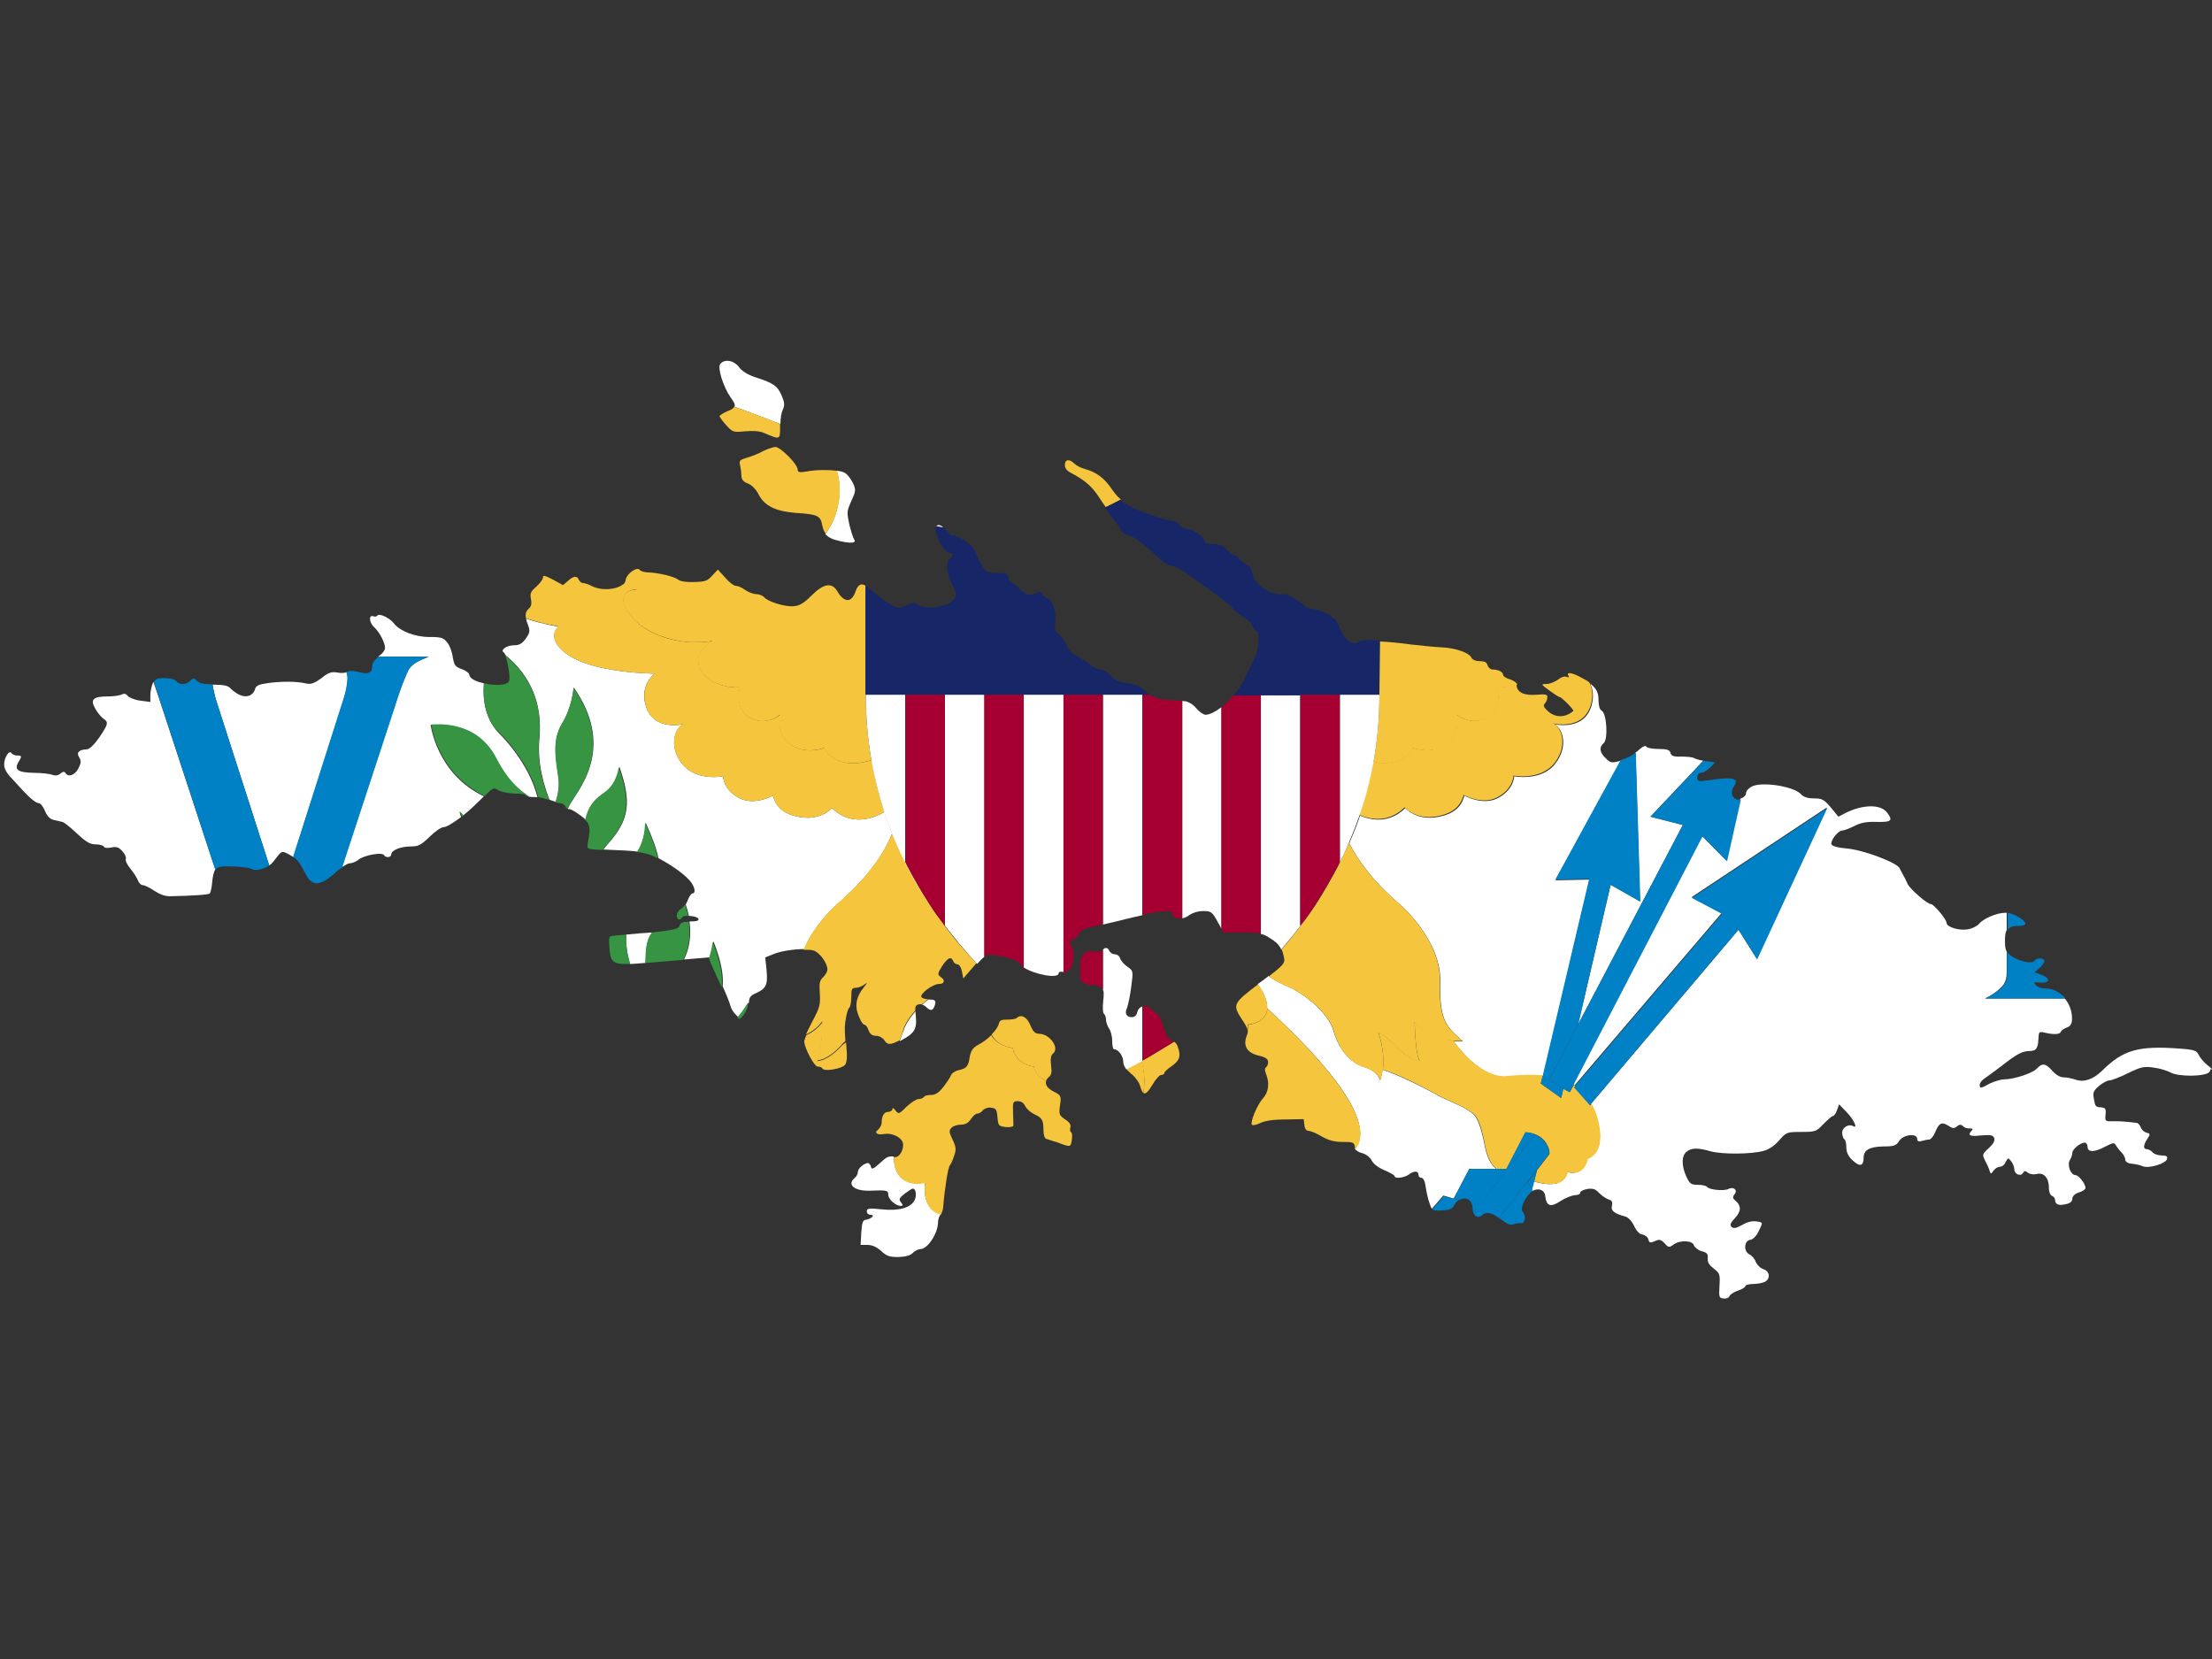 <?xml version="1.0" encoding="utf-8"?>
<!-- Generator: Adobe Illustrator 17.1.0, SVG Export Plug-In . SVG Version: 6.00 Build 0)  -->
<!DOCTYPE svg PUBLIC "-//W3C//DTD SVG 1.1//EN" "http://www.w3.org/Graphics/SVG/1.1/DTD/svg11.dtd">
<svg version="1.1" id="flag-icon-css-vi" xmlns="http://www.w3.org/2000/svg" xmlns:xlink="http://www.w3.org/1999/xlink" x="0px"
	 y="0px" viewBox="0 0 640 480" enable-background="new 0 0 640 480" xml:space="preserve">
<rect x="0" y="0" width="640" height="480" fill="#333333" stroke="none"/>
<g>
	<path fill="none" d="M640,309.4v0.7C640.1,309.9,640.1,309.7,640,309.4z"/>
	<path fill="#FFFFFF" d="M44.4,197.3c-0.1,0.1-0.1,0.2-0.2,0.4c-0.4,0.9-0.7,2.5-0.7,3.5v1.9l-3-0.4c-1.6-0.2-3.2-0.9-3.6-1.4
		c-0.4-0.6-1-0.7-1.6-0.4c-0.5,0.3-2.3,0.6-4.1,0.6c-4.3,0-5.2,0.9-3.6,3.6c0.6,1.1,1.7,2.4,2.3,2.8c1.6,1.1,1.4,1.6-1.2,5.5
		c-1.5,2.1-2.8,3.4-3.6,3.4c-2.2,0.1-3.1,0.9-2.2,2.3c0.6,1,0.6,1.6-0.2,3.2c-1,2-3,2.7-3.8,1.3c-0.3-0.4-0.7-0.4-1.4,0.2
		c-0.7,0.6-1.5,0.7-2.3,0.4c-0.7-0.3-3.2-0.6-5.5-0.6c-4.6-0.1-5.7-0.9-4.3-3.2c1-1.6,0.9-1.8-0.4-1.8c-0.7,0-1.4-0.3-1.7-0.7
		c-0.6-1-2.1,1.2-2.1,3.3c0,1.1,0.7,2.5,2,3.8c1.1,1.2,2.7,2.9,3.4,3.7c2.2,2.4,3.9,3.7,4.7,3.7c0.4,0,1.2,1,1.7,2.2
		c0.6,1.5,1.4,2.3,2.4,2.6c0.9,0.2,2.1,0.5,2.6,0.6c0.6,0.1,2.5,1.7,4.3,3.4c2.6,2.4,3.7,3.1,5.4,3.1c1.1,0,2.2,0.3,2.4,0.7
		c0.2,0.4,1.2,0.4,2.2,0.2c1.3-0.3,2.1-0.1,3.1,1.1c0.7,0.7,1.2,1.8,1,2.2c-0.2,0.5,0.4,1.7,1.3,2.8c0.9,1.1,1.9,2.6,2.2,3.4
		c0.3,0.8,0.9,1.4,1.4,1.4c0.5,0,2,0.7,3.3,1.6c1.7,1.1,3.2,1.7,4.9,1.6c5.4-0.1,10.9-0.4,11.2-0.8c0.2-0.2,0.6-1.7,0.7-3.4
		c0.2-1.7,0.4-2.8,0.9-3.5L46,202C45.4,200.1,44.8,198.6,44.4,197.3z"/>
	<path fill="#FFFFFF" d="M100.6,196.4c0-0.7-0.1-1.4-0.3-1.9c-0.6,0.2-1.6,0.3-2.6,0.1c-1.7-0.3-2.6-0.1-4.7,1.6
		c-2.2,1.6-3.1,1.9-4.7,1.5c-2.5-0.6-7.4-0.6-11.2,0c-2.1,0.3-3.1,0.7-3.3,1.7c-0.6,1.9-2.5,2.6-4.6,1.6c-1-0.5-2.1-1.4-2.6-1.9
		c-0.6-0.7-1.9-1-4.8-1c-0.1,0-0.2,0-0.3,0c0.2,1.1,0.5,2.5,0.9,4.1l15.5,48.2c0.4-0.3,0.8-0.6,1.1-1c2.6-3.4,2.4-3.3,4.6-2.2
		c0.5,0.3,0.9,0.5,1.3,0.8l14.6-45.8C100.1,200.3,100.5,198.3,100.6,196.4z"/>
	<path fill="#FFFFFF" d="M267.9,291.3c1.2,1.2,1.9,1.2,2.4,0c0.7-1.7,0.4-2.1-1.4-2.1c-0.1,0-0.2,0-0.3,0c-0.7,0.5-1.3,1-1.8,1.5
		C267.2,290.8,267.6,291,267.9,291.3z"/>
	<path fill="#FFFFFF" d="M253.6,327.9c0-0.2,0-0.5,0-0.7C253.4,327.4,253.4,327.7,253.6,327.9z"/>
	<path fill="#FFFFFF" d="M270.9,152.3c0.7,0.1,1.4,0.2,2.1,0.4C272.1,151.8,271.2,151.7,270.9,152.3z"/>
	<path fill="#FFFFFF" d="M181.2,270.4c-0.2,2.9,0.3,5.8,1.1,8.5c1.2,0,2.7-0.2,4.5-0.3c0.1-4.1,0.2-6.4,1.9-8.8
		C186.7,269.9,184.2,270.1,181.2,270.4z"/>
	<path fill="#FFFFFF" d="M420.6,346.8l4.5-8.6h7.8c-1.6-1.3-2.7-3.3-3.4-7.1c-1.8-9-3.4-8.9-5-10c-2.2-1.5-6.2-2.8-9.3-4.6
		c-2.4-1.4-10.9-5.7-15.2-7c-0.1,1-0.3,2-0.7,3c0,0-0.7-2.6-4.4-3.7c0,0-6.6-1.4-9.2-10.9c0,0-1.7-6.3-12-12c0,0-3.5-1.3-6.7-3.5
		c-0.7,0.6-1.5,1.2-2.5,1.9c-0.2,0.2-0.4,0.3-0.6,0.4c2.1,3.1,2.8,5.3,2.7,7c29.2,26.8,28.7,36.9,25.4,40.6c0.3,0.6,1,1,2,1.3
		c1.2,0.3,2.4,1.2,2.9,2.2c0.5,1,2,2.1,3.7,2.8c1.6,0.7,2.9,1.4,2.9,1.7c0,0.8,2.7,0.5,4-0.4c1.6-1.2,2.9-1.2,2.9,0
		c0,0.5,0.4,0.9,0.9,0.9s1,1,1.2,2.6c0.2,1.5,0.7,3.6,1.1,4.7c0.3,0.8,0.4,1.3,0.7,1.6l3.3-3.8L420.6,346.8z"/>
	<path fill="#FFFFFF" d="M466,256l-9.4,40.4l30.3-57.7l-9.4-2.4l15.3-16.2c-1.3-0.2-2.4-0.6-2.7-0.8c-0.3-0.2-1.9-0.4-3.6-0.4
		c-2.3,0.1-3-0.2-3.2-1.1c-0.2-0.8-0.9-1.1-3.4-1.1c-1.7,0-3.4-0.3-3.6-0.7c-0.2-0.4-1.1,0-2.4,1.2c-0.2,0.2-0.4,0.4-0.7,0.5
		l1.3,43.1L466,256z"/>
	<path fill="#FFFFFF" d="M140,197.7c-2.3-0.5-4.2-1.4-4.2-2.5c0-0.4-1-1.2-2.2-1.6c-1.9-0.7-2.2-1.1-2.6-3.5
		c-0.2-1.5-0.9-3.4-1.6-4.2c-1.1-1.4-1.7-1.6-5.2-1.6c-4.1,0-8.5-1.7-10.2-3.9c-1.1-1.5-4.3-3.1-4.8-2.3c-0.2,0.3-0.7,0.4-1.2,0.2
		c-1.4-0.5-1.2,1.9,0.3,3.2c1.5,1.4,3.1,4.4,3.1,6c0,0.6-0.8,1.7-1.9,2.4c0,0-0.1,0.1-0.1,0.1h14.6c-2.7,1.1-5,2-6,4.1
		c-1.2,2.6-2.2,5.3-3.1,8l-16,48.8c1-0.6,1.8-1.1,2.2-1.1c0.7,0,2-0.5,2.8-1.2c1.7-1.2,6.6-2.1,7.2-1.2c0.5,0.9,2.1,0.7,2.1-0.2
		c0-1.2,2.7-2.3,5.7-2.3c2.2,0,2.9-0.4,5.4-2.8c1.6-1.6,3.4-2.8,4.1-2.8c0.8,0,2.7-1.2,5-2.9c-0.3-1-0.5-1.6-0.5-1.6
		c0.3,0.4,0.7,0.8,1,1.2c1.8-1.4,3.7-3.2,5.6-5.1c0.2-0.2,0.3-0.3,0.5-0.5c-13.7-6.5-15.4-20.7-15.4-20.7c0.8,0.1,12.9-1.7,18.8,9.7
		c3.5,6.8,7.2,9.8,9.6,11.1c0.4,0.1,0.9,0.1,1.5,0.1c0.3,0,0.6,0,1,0.1c-2.4-9.9-10.5-17.9-10.5-17.9
		C140.5,208.6,139.6,202.8,140,197.7z"/>
	<path fill="#FFFFFF" d="M640,309.4c-0.2-0.3-0.6-0.7-1.3-1.2c-0.9-0.7-2.1-2.1-2.5-2.9c-0.6-1.3-1.2-1.6-5.4-1.9
		c-12-0.9-16.5,0.3-22.6,6.4c-2.6,2.5-5.2,3.4-7.6,2.6c-1.1-0.4-2.7-0.7-3.6-0.7c-0.9,0-2.2-0.7-3.2-1.9c-2-2.2-2.9-2.3-4.5-0.6
		c-1.2,1.3-6.6,3.1-9.5,3.1c-0.9,0-2.8,0.6-4.1,1.2c-2.7,1.5-2.9,1.5-2.9,0.3c0-0.5,0.7-1.4,1.7-2c0.9-0.6,2.9-2.1,4.5-3.3
		c4.3-3.4,6.1-4.4,8.1-4.4c2.1,0,2.6-0.8,2.7-3.9c0.1-1.7,0.2-1.8,1.9-1.4c2.6,0.6,4.3,0.5,4.6-0.3c0.1-0.4,0.9-0.9,1.7-1.2
		c1.1-0.4,1.5-1.1,1.5-2.6c0-2.2-0.8-4.3-2.1-5.8h-23.1c3-1.4,5-3.4,5.5-4.2c0.5-0.8,0.8-1.9,0.8-3.4v-6c-0.4-0.7-0.5-1.5-0.5-3
		c0-1.5,0.1-2.5,0.5-3.2v-5c-0.1,0-0.3,0-0.4,0c-2.4,0-6.3,1.6-7.6,3.2c-0.6,0.7-2.1,1.4-3.3,1.6c-2.6,0.4-6.1-0.7-6.1-1.9
		c0-1-3.7-5.4-4.5-5.4c-1.1,0-6.1-4.4-6.8-5.9c-0.3-0.7-0.8-1.8-1.2-2.4c-0.3-0.6-0.8-1.5-1.1-2.1c-0.7-1.6-10.5-5.3-15.2-5.7
		c-2.6-0.2-4.3-0.7-4.5-1.2c-0.4-1,1.9-4,3.1-4c0.5,0,2.1-0.6,3.5-1.3c1.9-1,3.7-1.3,6.6-1.2c4.2,0.1,4.7-0.4,2.8-2.8
		c-1.9-2.4-7.1-2.2-11.9,0.2l-2.1,1.1l-2.2-2.7c-2-2.3-2.5-2.6-4.9-2.6c-1.8,0-3-0.4-3.7-1.2c-2.2-2.4-11.9-3.8-14.5-2.1
		c-0.8,0.5-1.4,1.2-1.4,1.7c0,0.8-0.8,1.4-1.7,1.7l-4,17.9l-7.1-7.2l-37.3,71.8c0.2,0.1,0.3,0.3,0.5,0.4l42.5-49.8l-8.7-4.6l39.2-26
		l-20.3,43.8L503,269l-42.7,50.4c1,1.7,1.8,3.8,2.3,6.7c1.3,7.3-2.5,8.8-3.4,9.2c0,0-0.7,5.2-5.8,3.8c0,0-0.3,5.4-9.4,2.8
		c-0.1,0-0.2-0.1-0.3-0.1l-0.6,2.3l0.3,0.5c1.6-1,3.5-0.4,3.7,1.5c0.3,2.9,1.6,3.3,4.4,1.4c1.4-0.9,3.2-1.6,4.1-1.7
		c0.9,0,1.6-0.3,1.6-0.7s0.9-0.9,2.1-1.1c1.6-0.2,2.3,0,3.3,1.1c0.7,0.7,1.9,1.6,2.7,1.9c1.1,0.3,1.3,0.7,1.1,1.8
		c-0.4,1.5,0.6,2.3,3.9,3.2c0.8,0.2,1.9,1.4,2.5,2.7c0.7,1.5,1.6,2.4,2.4,2.5c0.7,0.1,1.6,0.7,1.7,1.4c0.3,1,0.6,1.1,1.9,0.5
		c1.3-0.6,1.7-0.5,2.8,0.6c1.1,1.3,1.4,1.3,2.6,0.4c1.9-1.4,5.5-1.2,5.9,0.2c0.2,0.6,1.2,1.4,2.2,1.7c1.6,0.4,1.9,0.8,1.8,2.1
		c-0.1,1.1,0.4,1.9,1.7,2.9c1.8,1.4,1.9,1.7,1.7,5c-0.2,3.3-0.1,3.6,1.2,3.7c0.8,0.1,1.5-0.2,1.7-0.7c0.2-0.5,1.3-1.2,2.5-1.6
		c1.2-0.4,2.1-1,2.1-1.3s1-0.6,2.2-0.6c1.2,0,2.7-0.3,3.4-0.6c1.7-0.9,1.5-3.1-0.4-3.7c-0.9-0.3-1.9-1.3-2.2-2.1
		c-0.3-0.9-1.2-1.9-1.9-2.2c-1.7-0.9-1.5-4,0.4-4.2c0.7-0.1,1.7-1.1,2.3-2.4c1.3-2.7,1.4-2.6-0.6-2.9c-1.1-0.2-2.6,0.1-4.1,1
		c-1.8,1-2.5,1.1-3.1,0.6c-0.6-0.6-0.3-1.2,1-2.6c1.8-1.9,1.9-3.6,0-5.1c-0.7-0.6-0.7-1-0.2-1.7c1.1-1.2-0.2-2.4-1.7-1.6
		c-1.4,0.7-5.7,0.2-6.2-0.6c-0.2-0.3-1.4-0.6-2.6-0.6c-2.1,0-2.4-0.3-3.4-2.4c-1.4-3.1-1.4-5.9,0-7.1c1.4-1.2,3.2-1.3,7-0.2
		c3.2,0.9,11.6,0.9,15.3-0.1c1.6-0.4,3.2-1.5,4.6-3.1c2-2.3,2.2-2.4,6.4-2.4c4.1,0,4.3-0.1,6.4-2.3c1.2-1.2,2.4-2.3,2.7-2.3
		c0.3,0,0.9-0.7,1.2-1.7l0.6-1.7l2.3,2.4c2.1,2.2,3.2,4.8,1.7,3.9c-1.2-0.7-3.1,0.4-3.1,1.9c0,0.8,0.3,1.7,0.6,1.9
		c0.4,0.2,0.6,1.3,0.6,2.4c0,1.4,0.6,2.6,1.8,3.7c2.1,2,3.2,1.7,3.2-0.7c0-2.3,1.7-3.2,5.7-3.3c3.1,0,3.7-0.2,4.6-1.6
		c1.2-1.9,5.2-2.3,5.2-0.6c0,0.7,0.4,0.9,1.4,0.6c0.7-0.2,1.7-0.4,2.1-0.4c0.4,0,1.2-0.9,1.7-2.1c1.1-2.7,1.9-3.1,3.8-1.9
		c1.2,0.8,1.7,0.9,2.5,0.2c0.7-0.6,1.2-0.6,1.7-0.1c0.7,0.6,1.1,0.7,2.4,0.7c0.5,0,0.6,0.2,0,0.8c-1,1.2-0.4,1.6,3.1,1.2
		c2.6-0.2,3.2-0.1,3.6,0.8c0.2,0.8-0.2,1.6-1.6,2.9c-1.9,1.7-1.9,1.9-1.1,3.5c0.5,0.9,1.1,2.2,1.3,2.9c0.4,1.2,0.4,1.2,1.2,0.1
		c0.4-0.6,1.2-1.1,1.8-1.1s1.4-0.6,1.7-1.4c0.7-1.3,0.7-1.3,1.6-0.2c0.5,0.6,0.9,1.7,0.9,2.3c0,1.4,1.8,2.2,2.5,1.1
		c0.4-0.7,0.7-0.7,1.4-0.1c0.6,0.4,1.6,0.6,2.5,0.4c2.1-0.6,3.6,1.1,3.6,3.8c0,1.4,0.4,2.3,0.9,2.5c0.5,0.2,0.9,0.7,0.9,1.2
		c0,1.3,1.1,1.7,3.1,1.2c1.2-0.2,1.9-0.8,1.9-1.6c0-0.7,0.7-1.4,1.9-1.8c1.1-0.3,1.9-0.9,1.9-1.3c0-1.2-2-3.7-2.9-3.7
		c-1.4,0-2.5-3-1.6-4.4c0.4-0.6,0.7-1.6,0.7-2.1c0-1,2.3-2.9,3.6-2.9c0.4,0,0.8,0.6,0.8,1.2c0,1.7,2.1,1.6,5.2-0.1
		c2.2-1.1,2.5-1.2,3-0.3c0.3,0.5,1,1.4,1.6,2c0.6,0.6,1.1,1.6,1.1,2.1c0,0.6,0.7,1.1,1.9,1.2c1.1,0.1,2.4,0.4,3.1,0.7
		c1.7,0.8,6.8-0.7,7.1-2.1c0.2-0.7-0.2-1-1.6-1c-1,0-2.2-0.4-2.6-0.9c-0.4-0.5-1.2-0.9-1.6-0.9c-1.2,0-1.1-1.2,0.1-3
		c0.9-1.4,0.9-1.5-0.3-1.8c-0.7-0.2-1.4-0.9-1.6-1.5c-0.2-0.6-0.7-1.2-1.1-1.3c-3.2-0.4-4.8-0.5-6.9-0.5c-2.3,0.1-2.4,0-2.2-1.9
		c0.2-1.7-0.1-2-1.2-2.1c-1.7-0.1-1.8-0.2-2.2-2.6c-0.3-1.7-0.1-2.2,1.5-3.6c1.1-0.9,2.4-1.6,3-1.6c0.6,0,3-0.9,5.4-2.1
		c3.9-1.9,4.7-2,7.5-1.6c1.7,0.2,3.9,0.9,4.8,1.4c2.3,1.3,10.1,1.2,11.2-0.1c0.1-0.2,0.3-0.3,0.3-0.5V309.4z"/>
	<path fill="#FFFFFF" d="M267.6,342.1c0,0-8.9,2.4-9-7.5c-1.6-0.1-2.1,0.1-4.2,2.1c-1.8,1.6-2.2,1.7-2.4,0.9
		c-0.1-0.6-0.6-1.1-0.9-1.1c-1.2,0.1-2.9,1.6-2.9,2.6c0,0.6-0.4,1.3-0.9,1.7c-2.4,2,0,3.9,4.6,3.7c4.7-0.2,5.1-0.1,5.1,1.2
		c0,1.3,2.2,3.2,3.6,3.2c0.7,0,0.7-0.2,0.1-1c-0.7-0.9-0.6-1.2,1-2.5c1.1-0.8,2.1-1.5,2.4-1.5c0.9,0,1.2,2,0.5,3.4
		c-1.2,2.2-4.5,3.1-9.5,2.6c-3.7-0.4-4.3-0.3-4.3,0.6c0,0.6,0.5,1,1.1,1c1.4,0,0.3,1.1-1.3,1.4c-1,0.1-1.2,0.8-1.4,3.7l-0.2,3.6h2
		c1.4,0,2.7,0.6,4,1.8c1.6,1.5,2.5,1.7,5,1.7c1.9-0.1,3.4-0.4,4.1-1.2c0.6-0.6,1.6-1.1,2.2-1.1c2.1,0,5.1-4.6,5.1-7.8
		c0-0.8,0.4-1.9,0.8-2.3c0.1-0.1,0.1-0.1,0.2-0.2C269.9,350.7,267,348.7,267.6,342.1z"/>
	<path fill="#FFFFFF" d="M226.5,118.5c0.6-1.3,0.5-2.1-0.4-4.2c-1.2-2.7-2.4-3.5-7.7-5.2c-2.1-0.7-3.7-1.7-4.6-2.9
		c-1.5-2-4.2-2.4-5.4-0.9c-0.9,1.1,0.9,6.7,3,9.7c1,1.4,1.4,2.1,1.1,2.7c5.6,2,10,3.7,13.3,5C225.8,121,226.1,119.3,226.5,118.5z"/>
	<path fill="#FFFFFF" d="M260.3,301.2c0.1,0,0.2-0.1,0.3-0.1c3.9-2.1,4.7-3.2,4.4-6.9c-0.1-0.6-0.1-1.2-0.1-1.6
		c-2.8,3.1-3.4,5.4-3.4,5.4C261.1,299.1,260.7,300.2,260.3,301.2z"/>
	<path fill="#FFFFFF" d="M460.4,204.4c-2.3,7.3-10.9,5.1-10.9,5.1c2.2,0.6,4.7,5.9,0.6,11.3c-4,5.4-12,3.8-12,3.8s0,3.7-4.5,6.2
		c-4.5,2.5-9.9-0.6-9.9-0.6c-0.6,1.9-1.6,5.1-7.8,6.2c-6.2,1.1-9.3-2.6-9.3-2.6c-4.6,4.5-9.7,3.6-13.1,2.2c-0.9,2.7-2,5.4-3.1,8
		c2.1,4.2,6.4,10.7,15,18c0,0,11.6,10.2,11.3,21.9c-0.3,12,2.1,13.3,6.6,17.4c0,0-1.1,0.1-2.8-0.1c2.8,3.8,8.4,10.2,14.8,10.4
		c0,0,5.7-0.7,11.2-0.3l13.4-56.8l-9.8,0.2l18.9-34.6c-2.7,0.7-3,0.7-4.4-0.7c-1.8-1.7-2-3.2-0.6-4.4c1.3-1.1,0.9-8.6-0.6-9.4
		c-0.6-0.3-0.9-1.5-0.9-3.1c0-2.1-0.6-3.3-2.4-4.7C460.8,199.3,461.3,201.5,460.4,204.4z"/>
	<path fill="#FFFFFF" d="M241.9,261.9c10.9-9.3,14.9-17.2,16.2-20.8c-0.8-2-1.5-4.1-2.2-6.2c-3,1.8-9.5,4.4-15.2-1.1
		c0,0-3.1,3.7-9.3,2.6c-6.2-1.1-7.2-4.4-7.8-6.2c0,0-5.4,3.1-9.9,0.6c-4.5-2.5-4.5-6.2-4.5-6.2s-7.9,1.6-12-3.8
		c-4-5.3-1.6-10.6,0.6-11.3c0,0-8.5,2.2-10.9-5.1c-2-6.2,2.5-9.5,2.5-9.5s-18-0.1-25.4-5.7c0,0-6.1-3.9-2.5-7.9c0,0-4.4-0.7-9.3-2.3
		c0.1,0.5,0.3,1.2,0.6,1.9c0.6,1.7,0.5,2.2-0.7,3.9c-1.1,1.5-1.9,1.9-3.4,1.9c-2.1,0-4.1,1.4-2.9,2.1c0.1,0.1,0.3,0.4,0.5,0.8
		c7.4,6.1,10.6,14.2,9.8,23.7c-0.8,7.7,1.5,14.6,2.9,18.1c0.6,0.2,1.2,0.4,1.8,0.6c0.6-1.7,1.2-4.4,0.8-7.2c-0.6-4.5-2-10.4,1-15.4
		c3.1-5,3.4-10.5,3.4-10.5c11.9,17,1.9,28.9-0.6,33c-0.5,0.8-0.8,1.4-1.1,2.1c0.1,0.1,0.2,0.1,0.4,0.1c0.7,0,3.3,1.7,4.8,3.1
		c0.8-4.4,3-6.2,5.7-8.1c3.6-2.6,4-7.3,4-7.3c3.5,10.2,3.1,15.3-3.5,22.6c-0.4,0.5-0.8,0.9-1.1,1.4c4.7,0.2,7.8,0.3,9.9,0.6
		c2.4-3.9,2.3-8.4,2.3-8.4c2,4.4,3.2,7.7,3.7,10.3c3.3,1.7,7.1,4.3,8.9,6.3c1.6,1.7,2.1,3.9,0.9,3.9c-0.3,0-0.9,0.9-1.3,1.9
		c-0.1,0.4-0.4,0.9-0.6,1.3c0.4,1.1,0.7,2.2,0.9,3.3c1.2,0,2.7,0.4,2.8,0.9c0.1,0.5-0.6,0.7-2.4,0.7c-0.1,0-0.1,0-0.2,0
		c0.6,4.6-0.2,8.2-1.6,11c1-0.1,1.8-0.1,2.5-0.2l4.8-0.4l0.1,0.1c0.9-2.6,1.1-4.8,1.1-4.8c2.1,5.3,3,9.5,2.7,13.1
		c1,2.2,2,4.7,2.2,5.5c0.2,0.9,1,2.2,1.7,2.8c0.2,0.2,0.4,0.4,0.6,0.5c1.8-2.1,3-4.2,3-4.2c0,0.1,0,0.2,0.1,0.3c0-0.1,0-0.1,0-0.2
		c0-1.4,0.4-2,1.7-2.6c3.2-1.4,3.8-2.4,3.4-6.7l-0.4-3.8l2.3-0.9c2-0.9,6-1.5,9-1.5C235.7,267.3,241.9,261.9,241.9,261.9z"/>
	<path fill="#FFFFFF" d="M238.8,154.5c0.8,1,2.1,1.6,4.4,2.1c3.2,0.7,4.7,0.5,3.9-0.6c-0.3-0.4-0.9-2.4-1.4-4.4
		c-0.7-3.4-0.7-3.7,0.6-6.6s1.4-3.2,0.5-5.2c-0.6-1.2-1.6-2.6-2.4-3c-0.5-0.3-1.3-0.5-2.3-0.6C244,142.6,242.3,149.9,238.8,154.5z"
		/>
	<path fill="#369443" d="M156,213.4c0.9-9.5-2.3-17.6-9.8-23.7c0.7,1.8,1.5,6.2,1.1,7.3c-0.5,1.4-4.2,1.4-7.3,0.7
		c-0.4,5.1,0.5,11,5.2,15c0,0,8.1,8,10.5,17.9c1,0.2,2.1,0.5,3,0.8c0.1,0,0.1,0,0.2,0.1C157.5,228,155.2,221.1,156,213.4z"/>
	<path fill="#369443" d="M179,221.9c0,0-0.4,4.7-4,7.3c-2.6,1.8-4.8,3.7-5.7,8.1c0.3,0.2,0.5,0.5,0.7,0.7c0.4,0.6,0.7,1.8,0.5,3.1
		c-0.2,1.2-0.4,2.7-0.5,3.4c-0.2,1.1,0.2,1.2,3.6,1.4c0.3,0,0.5,0,0.8,0c0.3-0.5,0.7-1,1.1-1.4C182.1,237.2,182.5,232.1,179,221.9z"
		/>
	<path fill="#369443" d="M206.2,272.5c0,0-0.2,2.1-1.1,4.8l0.7,1.7c0.4,1,1.7,3.7,2.8,6.2c0.1,0.2,0.2,0.3,0.2,0.5
		C209.2,282,208.3,277.8,206.2,272.5z"/>
	<path fill="#369443" d="M165.9,199c0,0-0.3,5.5-3.4,10.5c-3,5-1.6,10.9-1,15.4c0.4,2.8-0.2,5.5-0.8,7.2c0.6,0.2,1.1,0.3,1.4,0.3
		c0.6,0,1.2,0.4,1.5,0.9c0.1,0.3,0.4,0.6,0.6,0.8c0.3-0.7,0.6-1.4,1.1-2.1C167.8,227.9,177.8,216,165.9,199z"/>
	<path fill="#369443" d="M213.3,294.5c0.7,0.5,0.9,0.3,1.9-0.9c0.6-0.8,1.1-2,1.2-3c0-0.1,0-0.2-0.1-0.3
		C216.3,290.3,215.1,292.3,213.3,294.5z"/>
	<path fill="#369443" d="M133.1,234.7c0,0,0.2,0.6,0.5,1.6c0.2-0.1,0.4-0.3,0.5-0.4C133.8,235.5,133.4,235.1,133.1,234.7z"/>
	<path fill="#369443" d="M184.3,246.5c2,0.3,3.4,0.6,4.7,1.2c0.4,0.2,0.8,0.4,1.3,0.6c-0.5-2.6-1.6-5.9-3.7-10.3
		C186.6,238.1,186.8,242.7,184.3,246.5z"/>
	<path fill="#369443" d="M199.3,266.7c-1.8,0-2.5,0.3-2.7,1.2c-0.2,0.8-1.7,1.2-8,1.9c-1.7,2.4-1.8,4.8-1.9,8.8c0.1,0,0.2,0,0.3,0
		c3.5-0.3,7.7-0.6,10.7-0.9C199.1,274.9,199.9,271.3,199.3,266.7z"/>
	<path fill="#369443" d="M181.2,270.4c-1,0.1-2.1,0.2-3.2,0.3c-1.9,0.1-1.9,0.2-1.7,3.2c0.3,4.3,0.7,5.2,6,5
		C181.5,276.2,181,273.2,181.2,270.4z"/>
	<path fill="#369443" d="M143.6,219.3c-5.9-11.4-18-9.6-18.8-9.7c0,0,1.6,14.1,15.4,20.7c2.4-2.4,2.7-2.5,3.9-1.7
		c0.8,0.5,2.9,0.9,4.7,1c1.7,0,3.4,0.2,3.7,0.5c0.1,0.1,0.4,0.2,0.8,0.3C150.8,229.1,147.1,226.1,143.6,219.3z"/>
	<path fill="#369443" d="M197,263c-0.6,0.3-1.2,1.2-1.2,1.8c0,1.3,0.9,1.7,1.6,0.6c0.2-0.3,0.9-0.5,1.7-0.4c-0.2-1-0.5-2.1-0.9-3.3
		C197.8,262.3,197.3,262.8,197,263z"/>
	<path fill="#F4C53D" d="M321.8,141.7c-2.1-3.2-4.5-5.1-7.9-6c-1.1-0.3-2.5-1-3.1-1.6c-1.4-1.4-2.7-1.2-2.7,0.4c0,1,0.6,1.8,2.1,2.5
		c3.9,2.1,5.9,3.9,8,7.2c0.5,0.8,1.1,1.6,1.7,2.5c1.5-0.7,2.9-1.4,4.4-2.2C323.3,143.7,322.6,142.8,321.8,141.7z"/>
	<path fill="#F4C53D" d="M164,189.2c7.4,5.6,25.4,5.7,25.4,5.7s-4.4,3.2-2.5,9.5c2.3,7.3,10.9,5.1,10.9,5.1
		c-2.2,0.6-4.7,5.9-0.6,11.3c4,5.4,12,3.8,12,3.8s0,3.7,4.5,6.2c4.5,2.5,9.9-0.6,9.9-0.6c0.6,1.9,1.6,5.1,7.8,6.2
		c6.2,1.1,9.3-2.6,9.3-2.6c5.7,5.5,12.2,2.9,15.2,1.1c-1.6-4.8-2.8-9.8-3.7-15c-10.6,3.4-13.7-3.5-13.7-3.5c-4.7,1.6-7.9,0-7.9,0
		c-6.4-2.5-4.9-9.6-4.9-9.6s-3.6,3.1-8,1.2c-5.6-2.5-3.6-9.1-3.6-9.1c-7.6,0.2-10.7-4-10.7-4c-4.2-5.9,2.9-9.5,2.9-9.5
		c-2.8,0.6-6.8,0.4-6.8,0.4c-7.4-0.5-15-3.7-18.2-9.5c-3.2-5.7,3.2-5.9,3.2-5.9c-1.7-0.3-3.1-0.8-4.3-1.3c-1.8,1.5-6.1,1.9-8.9,0.5
		c-0.9-0.5-2.1-0.9-2.6-0.9s-0.9-0.4-1.2-0.9c-0.5-1.3-1.6-1.2-3.2,0.3l-1.4,1.2l-2.9-1.6c-2.4-1.2-2.9-1.4-2.9-0.6
		c0,0.5-0.9,1.7-1.9,2.6c-1.6,1.4-1.9,1.9-1.6,3.6c0.3,1.4,0.1,2.2-0.6,2.8c-0.8,0.7-1.1,1.5-0.8,2.8c4.8,1.6,9.3,2.3,9.3,2.3
		C157.8,185.4,164,189.2,164,189.2z"/>
	<path fill="#F4C53D" d="M243.6,302.5c-4.3,4.7-7.2,4.5-7.2,4.5c1.4-0.9,1.6-11.3,1.6-11.3c-1.3,1.8-3,3-4.7,3.8
		c-0.4,0.9-0.6,1.6-0.6,1.8c0,1.9,2.9,7.3,3.9,7.3c0.6,0,1.2,0.2,1.4,0.6c0.6,0.9,5.6,0,6.5-1.1c0.5-0.7,0.7-2.3,0.4-5.1
		c0-0.5-0.1-1-0.1-1.4C244,302.1,243.6,302.5,243.6,302.5z"/>
	<path fill="#F4C53D" d="M214.5,137.5c0,1.2,0.5,1.9,1.9,2.4c1.1,0.4,2.3,1.7,2.9,2.8c1.7,3.6,4.9,5.2,10.9,5.7
		c6.4,0.4,7.2,0.8,7.7,3.6c0.2,1,0.5,1.8,1,2.4c3.5-4.6,5.2-11.9,3.3-18.2c-2.5-0.3-6.1-0.3-8.7,0.2c-2.2,0.4-2.7,0.2-2.7-0.5
		c0-1.6-5-6.6-6.5-6.6c-0.7,0.1-2.3,0.6-3.5,1.2c-1.2,0.7-3.2,1.5-4.6,1.9c-2.1,0.6-2.4,0.9-2.1,2.1
		C214.3,135.3,214.5,136.7,214.5,137.5z"/>
	<path fill="#F4C53D" d="M215.5,124.8c2.2-0.2,4.2-0.1,5.4,0.4c4.9,2.1,4.8,2.1,4.8-1.7c0-0.3,0-0.5,0-0.8c-3.3-1.4-7.7-3.1-13.3-5
		c-0.2,0.5-0.9,0.9-2,1.3c-1.2,0.5-2.2,1.2-2.2,1.4c0,0.3,0.9,1.5,1.9,2.6C212,125.1,212.2,125.1,215.5,124.8z"/>
	<path fill="#F4C53D" d="M268.5,260.9c-3.9-6-7.5-12.7-10.4-19.9c-1.3,3.6-5.3,11.5-16.2,20.8c0,0-6.2,5.4-9.4,13
		c1.2,0,2.2,0,2.8,0.2c1.7,0.4,4.1,3.6,4.1,5.5c0,0.6-0.6,1.6-1.2,2.2c-1.1,1-1.2,1.7-1,4.7c0.2,3.2,0,4.1-2.2,8.2
		c-0.7,1.4-1.4,2.7-1.8,3.7c1.7-0.8,3.4-2,4.7-3.8c0,0-0.2,10.4-1.6,11.3c0,0,3,0.2,7.2-4.5c0,0,0.4-0.5,1.1-1.1
		c-0.3-4.2-0.2-4.5,0.2-6.9c0.2-1.2,0.6-2.5,0.9-2.7s0.6-1.6,0.6-3.1c0-2.4,0.2-2.7,1.4-2.7c0.7,0,1.9-0.5,2.6-1.1
		c0.8-0.6,0.6-0.3-0.4,1c-2.2,2.7-2.7,5.4-1.4,8.4c0.5,1.3,1.2,2.4,1.6,2.4c0.4,0,0.9,0.7,1.2,1.6c0.4,1.1,1.1,1.6,2.2,1.6
		c0.9,0,1.9,0.6,2.3,1.2c1,1.5,1.7,1.5,4.5,0.1c0.4-0.9,0.8-2,1.1-3.2c0,0,0.6-2.3,3.4-5.4c0-1.3,0.2-1.6,1-1.8
		c0.3-0.1,0.6-0.1,0.9,0c0.6-0.5,1.2-1,1.8-1.5c-0.9,0-1.7-0.3-1.9-0.6c-0.6-0.9,3.3-3.8,5-3.8s2-1.1,0.5-2.1
		c-0.9-0.7-0.8-1,0.5-3.1c1.6-2.4,2.6-2.9,3.2-1.4c0.2,0.5,0.7,0.9,1.2,0.9c0.5,0,1.1,0.9,1.3,2l0.4,2.1l3.2-3.7
		c0.2-0.2,0.4-0.5,0.6-0.7c-3.7-3.9-7.3-8.1-10.6-12.8C270.8,264.5,269.6,262.7,268.5,260.9z"/>
	<path fill="#F4C53D" d="M181.2,176.3c3.2,5.7,10.8,8.9,18.2,9.5c0,0,4,0.2,6.8-0.4c0,0-7.1,3.5-2.9,9.5c0,0,3.1,4.2,10.7,4
		c0,0-2,6.6,3.6,9.1c4.4,2,8-1.2,8-1.2s-1.5,7.1,4.9,9.6c0,0,3.2,1.6,7.9,0c0,0,3.1,6.9,13.7,3.5c-1-6-1.6-12.2-1.6-18.8v-31.6
		c-1.4-0.9-2.3-0.3-3,1.7c-1.1,3.2-3.2,3.2-5.1,0.1c-1.6-2.9-4-2.6-7.6,1c-2.2,2.2-3.5,3-5.2,3.1c-2.5,0.2-7.5-1.3-8.6-2.7
		c-0.4-0.4-1.4-0.8-2.2-0.8s-2.3-0.6-3.2-1.2c-0.9-0.7-2.1-1.2-2.7-1.2c-0.6,0-2-1.1-3.1-2.4l-2.1-2.3l-1.6,1.7
		c-1.4,1.6-2.1,1.8-5.2,1.9c-2.3,0.1-4.1-0.2-4.7-0.7c-1.1-0.9-5.7-2-8.8-2.1c-1,0-2.1-0.4-2.3-0.7c-0.7-1.1-3.9,1.1-4.1,3
		c-0.1,0.6-0.4,1-0.9,1.4c1.2,0.5,2.7,0.9,4.3,1.3C184.4,170.4,178,170.6,181.2,176.3z"/>
	<path fill="#F4C53D" d="M255.9,328.1c2.5-0.4,5.4,1.2,5.4,3.1c0,1.9-1.2,3.7-2.4,3.6c-0.1,0-0.2,0-0.3,0c0.1,9.8,9,7.5,9,7.5
		c-0.6,6.6,2.3,8.6,4.6,9.1c0.3-0.5,0.7-1.4,0.7-2.2c0.4-5.2,1.4-11.4,1.9-12c0.4-0.4,0.9-1.7,1.3-2.9c0.6-1.7,0.5-2.5-0.5-4.6
		c-1-2.1-1.1-2.6-0.3-3.4c0.4-0.5,1.7-0.9,2.7-0.9c1.3,0,2.2-0.5,2.9-1.6c0.6-0.9,1.4-1.6,1.9-1.6c0.4,0,1.2-0.4,1.6-1
		c0.5-0.5,1.6-0.9,2.4-0.7c1.4,0.2,1.6,0.5,1.8,2.7c0.2,2.5,0.3,2.6,2.4,2.9c1.2,0.1,2.1-0.1,2.2-0.4c0-0.3,0-2.1-0.1-3.9
		c-0.1-3,0-3.2,1.4-3.2c0.9,0,1.7,0.5,2.1,1.4c0.4,0.8,1.5,1.8,2.5,2.3c2.4,1.1,2.8,1.7,2.8,4.6c0,1.4,0.3,2.4,0.8,2.6
		c0.4,0.1,1.7,0.6,2.9,0.9c4.2,1.6,4.2,1.6,4.5-0.6c0.2-1.1,0.1-2.1-0.2-2.2c-0.3-0.2-0.4-0.8-0.2-1.4c0.2-0.7-0.2-1.5-1.5-2.3
		c-1.7-1.2-1.9-1.4-1.5-4.1c0.4-2.7,0.3-2.9-1.9-4c-1.7-0.9-2.5-2-2.1-3.1c-1.6-0.7-3.1-2-3.6-4.1c0,0-5.1-0.5-6.1-5.4
		c0,0-4.5-0.5-6.2-3.7c-1,1-2.3,2-3.6,2.7c-1.7,0.9-2.2,1.7-2.6,3.4c-0.4,2.9-0.9,3.5-3.1,4c-1.1,0.2-2.1,0.9-2.3,1.4
		c-0.2,0.6-1.2,2.1-2.2,3.4c-1.3,1.7-2.3,2.4-3.6,2.4c-0.9,0-1.9,0.2-2.1,0.6c-0.2,0.3-0.9,0.6-1.6,0.6c-0.6,0-2.1,1-3.4,2.2
		c-2.2,2.2-2.3,2.2-3.2,1.1c-0.5-0.7-0.9-0.9-0.9-0.4c0,0.4-0.6,0.8-1.2,0.8c-1.2,0-1.9,1.1-1.9,3.1c0,0.6-0.4,1.4-0.9,1.9
		c-0.2,0.2-0.4,0.4-0.5,0.5c0,0.2,0,0.5,0,0.7C253.9,328.2,254.7,328.3,255.9,328.1z"/>
	<path fill="#F4C53D" d="M293,303.2c1,4.9,6.1,5.4,6.1,5.4c0.4,2.2,2,3.4,3.6,4.1c0.1-0.4,0.4-0.8,0.8-1.1c0.7-0.6,0.9-1.4,0.6-3.4
		c-0.2-1.9-0.1-2.8,0.6-3.4c1.9-1.6-0.9-5.6-4-5.7c-1.2,0-1.8-0.6-2.6-2.5c-1-2.4-2.6-3.2-3.9-2.1c-0.2,0.3-1.5,0.5-2.7,0.5
		c-1.8,0-2.3,0.2-2.5,1.2c-0.2,0.8-1,2-2.1,3.1C288.4,302.7,293,303.2,293,303.2z"/>
	<path fill="#F4C53D" d="M429.5,207.9c-4.4,2-8-1.2-8-1.2s1.5,7.1-4.9,9.6c0,0-3.2,1.6-7.9,0c0,0-2.6,5.9-11.4,4.1
		c-1,5.4-2.3,10.6-4,15.4c3.4,1.4,8.5,2.3,13.1-2.2c0,0,3.1,3.7,9.3,2.6c6.2-1.1,7.2-4.4,7.8-6.2c0,0,5.4,3.1,9.9,0.6
		c4.5-2.5,4.5-6.2,4.5-6.2s7.9,1.6,12-3.8c4-5.3,1.6-10.6-0.6-11.3c0,0,8.5,2.2,10.9-5.1c0.9-2.9,0.4-5.1-0.3-6.7
		c-0.6-0.5-1.3-0.9-2.3-1.4c-2.6-1.5-4.6-1.8-3.8-0.6c0.3,0.4,0.1,0.6-0.6,0.3c-0.6-0.2-1.7,0.2-2.5,0.9c-0.9,0.6-2.3,1.2-3.3,1.2
		c-1.6,0-1.6,0.1,0.9,1.9c1.4,1,2.7,1.9,3,1.9c0.5,0,4.2,3.7,3.9,4c-2.3,2-5.2,2-7.3,0.1c-1.3-1.2-1.5-1.7-0.9-2.3
		c0.4-0.4,0.7-1.2,0.7-1.8c0-0.8-0.5-0.9-3.1-0.7c-3.5,0.3-5.5-0.6-5.8-2.5c0-0.2-0.1-0.4-0.1-0.5c-1.5,0.5-3.4,0.9-5.8,0.8
		C433.2,198.8,435.1,205.4,429.5,207.9z"/>
	<path fill="#F4C53D" d="M452.3,315l-0.6,2.7l-5.9-4.2l0.6-2.4c-5.5-0.4-11.2,0.3-11.2,0.3c-6.4-0.1-12-6.6-14.8-10.4
		c-3.1-0.3-8.1-1.4-11.1-5.4c0,0,0.2,10.4,1.6,11.3c0,0-3,0.2-7.2-4.5c0,0-2.6-2.7-4.9-3.7c0,0,2,5.2,1.3,10.8
		c4.4,1.2,12.8,5.6,15.2,7c3,1.7,7.1,3.1,9.3,4.6c1.6,1.1,3.3,0.9,5,10c0.7,3.7,1.8,5.8,3.4,7.1h2.9l5.5-10.6c0,0,4,0,6,3.2h0l0,0.1
		c0.6,0.8,1,1.9,0.9,3l-3.6,4.7c0,0,0,0,0,0l-0.8,3.2c0.1,0,0.2,0.1,0.3,0.1c9.1,2.6,9.4-2.8,9.4-2.8c5.1,1.4,5.8-3.8,5.8-3.8
		c0.9-0.3,4.6-1.9,3.4-9.2c-0.5-2.9-1.3-5-2.3-6.7l-0.3,0.4l-4.6-5.2l0.3-0.4c-0.2-0.1-0.3-0.3-0.5-0.4l-1.2,2.2L452.3,315z"/>
	<path fill="#F4C53D" d="M399.1,201c0,6.8-0.6,13.3-1.7,19.5c8.7,1.8,11.4-4.1,11.4-4.1c4.7,1.6,7.9,0,7.9,0
		c6.4-2.5,4.9-9.6,4.9-9.6s3.6,3.1,8,1.2c5.6-2.5,3.6-9.1,3.6-9.1c2.3,0.1,4.3-0.3,5.8-0.8c-0.3-0.7-0.9-1.1-2-1.5
		c-1.1-0.3-2.1-0.9-2.1-1.3c0-0.9-1.4-1.6-3.1-1.6c-0.6,0-1.2-0.6-1.4-1.2c-0.2-0.9-0.9-1.2-2.2-1.2c-1.2,0-2.1-0.4-2.4-0.9
		c-0.6-1.5-4.5-2.9-8.6-3.1c-2.1-0.1-6-0.5-8.7-0.8c-3.7-0.5-6.8-0.8-9.2-0.9L399.1,201L399.1,201z"/>
	<path fill="#F4C53D" d="M385.8,298c2.6,9.6,9.2,10.9,9.2,10.9c3.7,1.1,4.4,3.7,4.4,3.7c0.3-1,0.5-2,0.7-3
		c0.7-5.6-1.3-10.8-1.3-10.8c2.4,1,4.9,3.7,4.9,3.7c4.3,4.7,7.2,4.5,7.2,4.5c-1.4-0.9-1.6-11.3-1.6-11.3c3,4.1,8,5.2,11.1,5.4
		c1.7,0.1,2.8,0.1,2.8,0.1c-4.5-4-6.9-5.4-6.6-17.4c0.3-11.7-11.3-21.9-11.3-21.9c-8.6-7.3-12.9-13.8-15-18
		c-2.6,6-5.6,11.5-8.9,16.7c-1.1,1.8-2.4,3.6-3.6,5.3c-2.3,3.1-4.6,6.1-7,8.8c0.3,0.6,0.5,1.4,0.7,2.3c0.3,1.6,0.1,2-4.4,5.5
		c3.1,2.2,6.7,3.5,6.7,3.5C384.1,291.6,385.8,298,385.8,298z"/>
	<path fill="#F4C53D" d="M366.7,291.8c-0.3,4.3-5.6,4.7-5.6,4.7c0,0.6,0,1-0.1,1.5c0.1,0.5,0,1-0.3,1.7c-1.1,2.9,0.1,4.9,3.4,5.7
		c2.1,0.5,2.8,1,2.8,1.9c0,0.6-0.2,1.2-0.6,1.5c-0.4,0.2-0.4,0.9,0,1.9c1.1,2.7,0.7,5.4-0.9,7.1c-1.6,1.8-3.7,6.7-3.2,7.6
		c0.2,0.3,1.2,0.1,2.3-0.4c1.3-0.7,3.8-1.1,7.3-1.1l5.4-0.1l0.2,1.7c0.1,1.1,0.6,1.7,1.2,1.7c0.6,0,2.3,0.7,3.8,1.6
		c1.9,1.1,3.6,1.6,6,1.6c3,0,3.4,0.1,3.6,1.4c0,0.2,0.1,0.5,0.2,0.7C395.3,328.7,395.8,318.6,366.7,291.8z"/>
	<path fill="#F4C53D" d="M330.5,306.9C330.5,306.9,330.5,306.9,330.5,306.9L330.5,306.9c-0.1,0.1-0.2,0.1-0.3,0.1
		c0.5,1.7,0.9,3.6,0.9,5.6c0,1.2-0.1,2.4-0.3,3.6c0.6,0.5,1.4-0.3,2.6-2.3c0.9-1.6,2.1-2.9,2.6-2.9c0.5,0,0.9-0.2,0.9-0.6
		c0-0.3,1-1.2,2.2-2c2.2-1.6,2.7-2.9,1.6-5.7c-0.2-0.5-0.5-1-1-1.3C336.1,303.7,333,305.5,330.5,306.9z"/>
	<path fill="#F4C53D" d="M366.7,291.8c0.1-1.7-0.6-3.9-2.7-7c-7.5,5.7-7.5,5.9-4.3,10.7c0.7,1.1,1.1,1.8,1.2,2.4
		c0.1-0.5,0.2-1,0.1-1.5C361,296.5,366.4,296.1,366.7,291.8z"/>
	<path fill="#F4C53D" d="M330.3,307c-2,1.1-3.5,1.8-4.4,2.3c0.3,0.4,0.8,0.8,1.3,1.3c1.2,0.9,2.4,2.6,2.7,3.7c0.3,1,0.6,1.7,0.9,1.9
		c0.2-1.1,0.3-2.3,0.3-3.6C331.1,310.6,330.8,308.7,330.3,307z"/>
	<path fill="#0081C6" d="M459.8,254.3l-13.4,56.8l-0.6,2.4l5.9,4.2l0.6-2.7l-4.1-2.5l8.4-16.1L466,256l8.6,4.9l-1.3-43.1
		c-1.2,0.9-2.9,1.7-4.3,2.1c0,0-0.1,0-0.1,0L450,254.5L459.8,254.3z"/>
	<polygon fill="#0081C6" points="460,319.8 460.3,319.4 503,269 508.4,277.6 528.7,233.8 489.5,259.8 498.2,264.4 455.7,314.2 
		455.4,314.6 	"/>
	<path fill="#0081C6" d="M486.9,238.7l-30.3,57.7l-8.4,16.1l4.1,2.5l1.8,1l1.2-2.2l37.3-71.8l7.1,7.2l4-17.9
		c-0.6,0.2-1.3,0.1-1.8-0.3c-1.1-0.9-1.1-2.1-0.1-3.7c1.4-2.1-0.4-2.6-7.1-1.6c-3.4,0.5-3.6,0.4-3.6-0.8c0-0.9,0.4-1.3,1.1-1.3
		c0.6,0,1.8-0.7,2.6-1.5l1.4-1.5l-2.7-0.4c-0.2,0-0.4-0.1-0.6-0.1l-15.3,16.2L486.9,238.7z"/>
	<path fill="#0081C6" d="M444.6,338.6l-2.6,3.4l1.3,2.2l0.6-2.3L444.6,338.6C444.6,338.6,444.6,338.6,444.6,338.6z"/>
	<path fill="#0081C6" d="M444.1,328.2c0,0,1.9,1,3.2,2.7l0-0.1h0c-2-3.2-6-3.2-6-3.2l-5.5,10.6h-2.9h-7.8l-4.5,8.6l1.6,0.4
		c1-0.6,2.2-0.6,3,0.1c0.2,0.2,0.4,0.5,0.5,0.8l2.4,0.6L444.1,328.2z"/>
	<path fill="#0081C6" d="M441.9,341.9l-8.2,10.5c0.2,0.1,0.4,0.3,0.6,0.4c1.7,1.3,2.8,1.8,3.6,1.4c0.6-0.2,1.6-0.4,2.2-0.3
		c1.2,0.2,1.5-2.4,0.4-3.4c-0.7-0.7,0.6-3.9,2.4-5.5c0.2-0.2,0.4-0.3,0.6-0.5l-0.3-0.5L441.9,341.9z"/>
	<path fill="#0081C6" d="M583.9,267.9c1.1,0,2.1-0.2,2.1-0.6c0-1.1-3.2-2.9-5.1-3.2v5C581.3,268.3,582.2,267.9,583.9,267.9z"/>
	<path fill="#0081C6" d="M580,284.7c-0.5,0.8-2.5,2.8-5.5,4.2h23.1c-1.4-1.7-3.5-2.9-5.7-2.9c-1.1,0-2.4-0.4-2.9-1
		c-0.7-0.9-0.6-0.9,1.3-0.7c2.8,0.2,3.1-1.1,0.5-2.2l-2.1-0.8l1.4-1.2c0.7-0.7,1.4-1.6,1.4-2c0-1-2.2-1.1-2.9-0.1
		c-0.6,1-4.3,0.2-6.5-1.3c-0.7-0.5-1.1-0.9-1.4-1.3v6C580.8,282.8,580.5,283.9,580,284.7z"/>
	<path fill="#0081C6" d="M61.5,198c-2.5,0-3.9-0.3-4.5-1c-0.9-0.9-1.1-0.9-2,0c-1.2,1.2-3,1.2-4,0.1c-0.4-0.6-1.8-0.9-3.4-0.9
		c-2,0-2.6,0.2-3.1,1.2c0.5,1.2,1,2.8,1.6,4.7l16.2,49.6c0.7-1.1,2.1-1.1,5.2-1c2.5,0.1,4.9,0.4,5.3,0.7c1.1,0.7,3.5,0.1,5.1-1
		l-15.5-48.2C61.9,200.5,61.6,199.1,61.5,198z"/>
	<path fill="#0081C6" d="M118.1,194.1c1-2.1,3.3-3,6-4.1h-14.6c-1.1,0.9-1.8,1.8-1.8,2.8c0,1.9-1.1,2.4-4.1,1.6
		c-1.6-0.4-2.6-0.4-3.1,0c-0.1,0.1-0.2,0.1-0.3,0.1c0.2,0.6,0.3,1.2,0.3,1.9c-0.1,1.9-0.5,3.9-1.1,5.7l-14.6,45.8
		c1.4,0.9,2.1,2.1,3.6,4.9c1.8,3.7,4.1,3.7,8.4-0.1c0.7-0.7,1.5-1.3,2.2-1.7l16-48.8C115.9,199.4,116.9,196.7,118.1,194.1z"/>
	<path fill="#0081C6" d="M417.7,346.1l-3.3,3.8c0.5,0.4,1.2,0.4,2.8,0.3c2.4-0.1,3.1-0.5,3.6-1.6c0.3-0.6,0.8-1.1,1.3-1.4l-1.6-0.4
		L417.7,346.1z"/>
	<path fill="#0081C6" d="M444.6,338.6l3.6-4.7c0.1-1.2-0.3-2.2-0.9-3c-1.2-1.7-3.2-2.7-3.2-2.7l-16,20.4l-2.4-0.6
		c0.2,0.5,0.4,1.2,0.4,1.8c0,1.9,1.5,3,2.7,1.8c1.1-1.1,2.7-0.8,4.9,0.8l8.2-10.5L444.6,338.6z"/>
	<path fill="#FFFFFF" d="M348.8,206.8c-0.6,0-1.9-0.9-2.7-1.9c-0.9-1.1-2.3-1.9-3.1-2c-0.2,0-0.5,0-0.9-0.1v62.9
		c0.6-0.1,1.2-0.4,1.8-0.8c1.1-0.8,2.7-1.3,4.2-1.3c2.3,0,2.6,0.2,4.2,3.1l1.1,2v-64.1C351.7,205.9,350,206.8,348.8,206.8z"/>
	<path fill="#FFFFFF" d="M296.2,201v78.9c2.9,2,10.1,3.4,10.1,1.7c0-0.4,0.6-0.6,1.2-0.4c0.1,0,0.1,0,0.2,0V201H296.2z"/>
	<path fill="#FFFFFF" d="M319.1,201v66.5c2.1-0.5,4.8-1.1,7.1-1.7c1.6-0.4,3-0.7,4.3-1V201H319.1z"/>
	<path fill="#FFFFFF" d="M327.3,285.5c0.6-4.6,0.6-4.6-1.1-5.8c-1-0.7-1.9-1.7-2.1-2.4c-0.2-0.7-0.9-1.2-1.6-1.2
		c-0.6,0-1.2-0.4-1.5-0.9c-0.4-1.1-1.3-1.2-1.9-0.4v11.5c0.3,0.6,0.3,1.4,0.1,3.3c0,0.4-0.1,0.9-0.1,1.3v0.8c0,0.9,0.1,1.5,0.3,1.6
		c0.3,0.2,0.6,1,0.6,1.7c0,0.7,0.4,1.9,0.9,2.6c0.5,0.7,0.9,2.3,0.9,3.6c0,1.3,0.2,2.4,0.6,2.4c1.2,0,2.6,2,2.6,3.6
		c0,0.8,0.3,1.4,0.9,2.2c0.9-0.4,2.4-1.2,4.4-2.3c0.1,0,0.2-0.1,0.2-0.1v-15.8c-0.6,0.2-1.2,0.7-1.4,1.5c-0.2,1-0.8,1.6-1.6,1.6
		c-1.6,0-2.2-1.1-1.4-2.7C326.4,290.7,327,288,327.3,285.5z"/>
	<path fill="#FFFFFF" d="M284.8,201h-11.4v66.8c-0.4-0.5-0.9-1.1-1.3-1.7c3.4,4.6,7,8.9,10.6,12.8c0.9-1,1.6-1.7,2.1-2.1V201z"/>
	<path fill="#FFFFFF" d="M262,201h-11.5c0,6.6,0.6,12.9,1.6,18.8c0.9,5.3,2.2,10.3,3.7,15c0.7,2.1,1.4,4.2,2.2,6.2
		c2.9,7.2,6.4,13.9,10.4,19.9c-3.7-5.8-6.5-11.4-6.5-11.4V201z"/>
	<path fill="#FFFFFF" d="M397.4,220.5c1.1-6.1,1.7-12.6,1.7-19.5h0h-11.4v48.5c0,0-2.7,5.4-6.3,11c3.3-5.1,6.4-10.7,8.9-16.7
		c1.1-2.6,2.1-5.2,3.1-8C395.1,231,396.4,225.9,397.4,220.5z"/>
	<path fill="#FFFFFF" d="M376.2,267.8V201h-11.4v69.2c0.9,0.2,1.7,0.6,2.6,1.2c1.8,1.1,2.7,2,3.3,3.3c2.4-2.8,4.8-5.7,7-8.8
		C377.2,266.5,376.7,267.2,376.2,267.8z"/>
	<path fill="#FFFFFF" d="M330.5,306.9c2.5-1.4,5.6-3.2,9.2-5.5c0,0,0,0,0,0C337,303,332.7,305.7,330.5,306.9z"/>
	<path fill="#A60032" d="M262,249.5c0,0,2.8,5.7,6.5,11.4c1.1,1.8,2.3,3.5,3.6,5.2c0.4,0.6,0.9,1.1,1.3,1.7V201H262V249.5z"/>
	<path fill="#A60032" d="M319.1,291.6v-0.8C319.1,291.1,319.1,291.3,319.1,291.6z"/>
	<path fill="#A60032" d="M319,274.9c-0.2,0.4-1.2,0.6-2.4,0.4c-2.9-0.5-4.1,0.9-4.1,5.3c0,3.3,0.1,3.6,1.8,4.1c1,0.4,2,0.5,2.1,0.3
		c0.2-0.1,0.9,0.1,1.7,0.4c0.5,0.3,0.8,0.5,1,0.8v-11.5C319.1,274.8,319,274.8,319,274.9z"/>
	<path fill="#A60032" d="M339,202.6c-3-0.1-4.9-0.6-6.4-1.6h-2.1v63.7c5.8-1.3,8.8-1.4,8.8-0.4c0,1.2,1.2,1.7,2.7,1.3v-62.9
		C341.1,202.8,340,202.7,339,202.6z"/>
	<path fill="#A60032" d="M357.1,201c-1.2,1.4-2.5,2.7-3.7,3.6v64.1l0.6,1.1h5.5c2.6,0,4.1,0.1,5.3,0.3V201H357.1z"/>
	<path fill="#A60032" d="M296.2,201h-11.4v75.8c0.9-0.7,1.6-0.7,2.7-0.5c5.4,0.9,6.6,1.3,7.9,2.9c0.2,0.2,0.5,0.5,0.8,0.7V201z"/>
	<path fill="#A60032" d="M307.7,201v80.3c2.4,0.3,3.9-4.7,2.2-7.8c-0.6-1.1-0.4-1.3,0.5-1.6c0.6-0.2,1.4-0.9,1.7-1.7
		c0.4-0.9,1.6-1.6,4.1-2.1c0.7-0.2,1.7-0.4,2.9-0.7V201H307.7z"/>
	<path fill="#A60032" d="M387.7,201h-11.5v66.8c0.5-0.6,1-1.3,1.5-2c1.3-1.7,2.5-3.5,3.6-5.3c3.6-5.6,6.3-11,6.3-11V201z"/>
	<path fill="#A60032" d="M330.5,306.9L330.5,306.9C330.5,306.9,330.5,306.9,330.5,306.9c2.2-1.2,6.5-3.9,9.2-5.5
		c-0.3-0.2-0.6-0.4-0.8-0.5c-0.8-0.2-1.6-1.5-2.3-3.9c-0.6-1.9-1.6-3.7-2.1-3.9c-0.6-0.2-1.2-0.7-1.5-1.2c-0.5-0.8-1.5-1-2.4-0.7
		V306.9z"/>
	<path fill="#162667" d="M376.2,201h11.5h11.4v-15.7c-3.3-0.2-5.4-0.1-5.9,0.3c-1.4,1.2-3.6,0.1-4.8-2.4c-0.6-1.3-1.4-2.8-1.6-3.3
		c-0.6-1.4-5.1-3.7-7-3.7c-0.9,0-1.9-0.3-2.1-0.6c-0.6-1.1-5.2-3.8-6.1-3.7c-3.7,0.6-8.9-2.8-9.3-6.2c-0.1-1-0.7-1.9-1.7-2.4
		c-0.8-0.4-1.7-1.2-2.1-1.7c-0.3-0.6-0.9-1-1.4-1c-0.4,0-1.4-0.7-2.2-1.6c-1.1-1.1-2.1-1.6-3.9-1.6c-1.3,0-2.4-0.2-2.4-0.6
		c0-1.2-3.2-3.7-4.9-3.7c-1,0-2-0.5-2.5-1.2c-0.4-0.7-1.2-1.2-1.9-1.2c-1.6,0-8.7-2.4-12.4-4.2c-1.1-0.6-2-1.1-2.8-1.8
		c-1.5,0.8-2.9,1.5-4.4,2.2c0.9,1.2,1.8,2.4,2.4,3.2c1.1,1.3,2.1,2.8,2.3,3.4c0.2,0.6,1.2,1.2,2.2,1.4c1.1,0.2,3.5,1.9,5.5,3.7
		c4.2,3.9,6,5.2,7.3,5.2c0.9,0,3.6,1.7,8.8,5.6c1.4,1,3.5,2.5,4.7,3.4c1.2,0.8,3.1,2.4,4.1,3.5c1.1,1.1,2.5,2.2,3.3,2.6
		c0.7,0.3,1.7,1.2,2,2.1c0.3,0.9,0.9,1.6,1.2,1.6c1.1,0,0.7,5.6-0.6,8.1c-0.6,1.2-1.9,3.8-2.8,5.7c-0.8,1.7-1.9,3.3-3.2,4.8h7.7
		H376.2z"/>
	<path fill="#162667" d="M262,201h11.4h11.4h11.4h11.5h11.4h11.4h2.1c-0.5-0.3-0.9-0.7-1.3-1.1c-1.2-1.2-2.6-1.9-5-2.2
		c-2.5-0.3-3.7-0.9-4.9-2.2c-0.9-1-2.2-1.8-3-1.8c-0.7,0-2.2-0.7-3.2-1.5c-0.9-0.8-2.7-1.9-3.8-2.5c-1.2-0.6-2.4-1.9-2.9-3.1
		c-0.4-1.1-1.4-2.5-2.2-3.1c-1.1-0.9-1.3-1.6-1-3.1c0.5-2.5-0.7-6.7-2-7.2c-0.6-0.2-1.4-0.8-1.7-1.3c-0.5-0.7-0.9-0.7-2-0.2
		c-1.6,0.8-2.9,0.4-4.9-1.6c-0.7-0.8-1.7-1.5-2.1-1.5c-0.3,0-0.7-0.6-0.8-1.4c-0.2-1.2-0.6-1.4-3-1.4c-3.9-0.1-3.6,0.3-6.9-6.7
		c-0.7-1.6-4.7-4.2-6.4-4.2c-0.3,0-1.1-0.7-1.8-1.6c-0.2-0.3-0.5-0.5-0.7-0.7c-0.7-0.1-1.4-0.2-2.1-0.4c-0.1,0.2-0.2,0.5-0.2,0.9
		c0,2.2,2.6,6.8,3.9,6.8c1.4,0,1.4,0.8,0.1,1.9c-1.1,0.9-0.8,3.9,0.6,6.8c1.9,3.7,1.7,4.6-1.1,6.1c-2.7,1.4-7.4,1.4-9,0.1
		c-0.6-0.4-1.5-0.3-3,0.4c-2.1,1-2.2,1-5-0.6c-1.6-0.9-3.9-2.6-5.1-3.8c-0.6-0.6-1.2-1.1-1.7-1.4V201H262z"/>
</g>
</svg>
